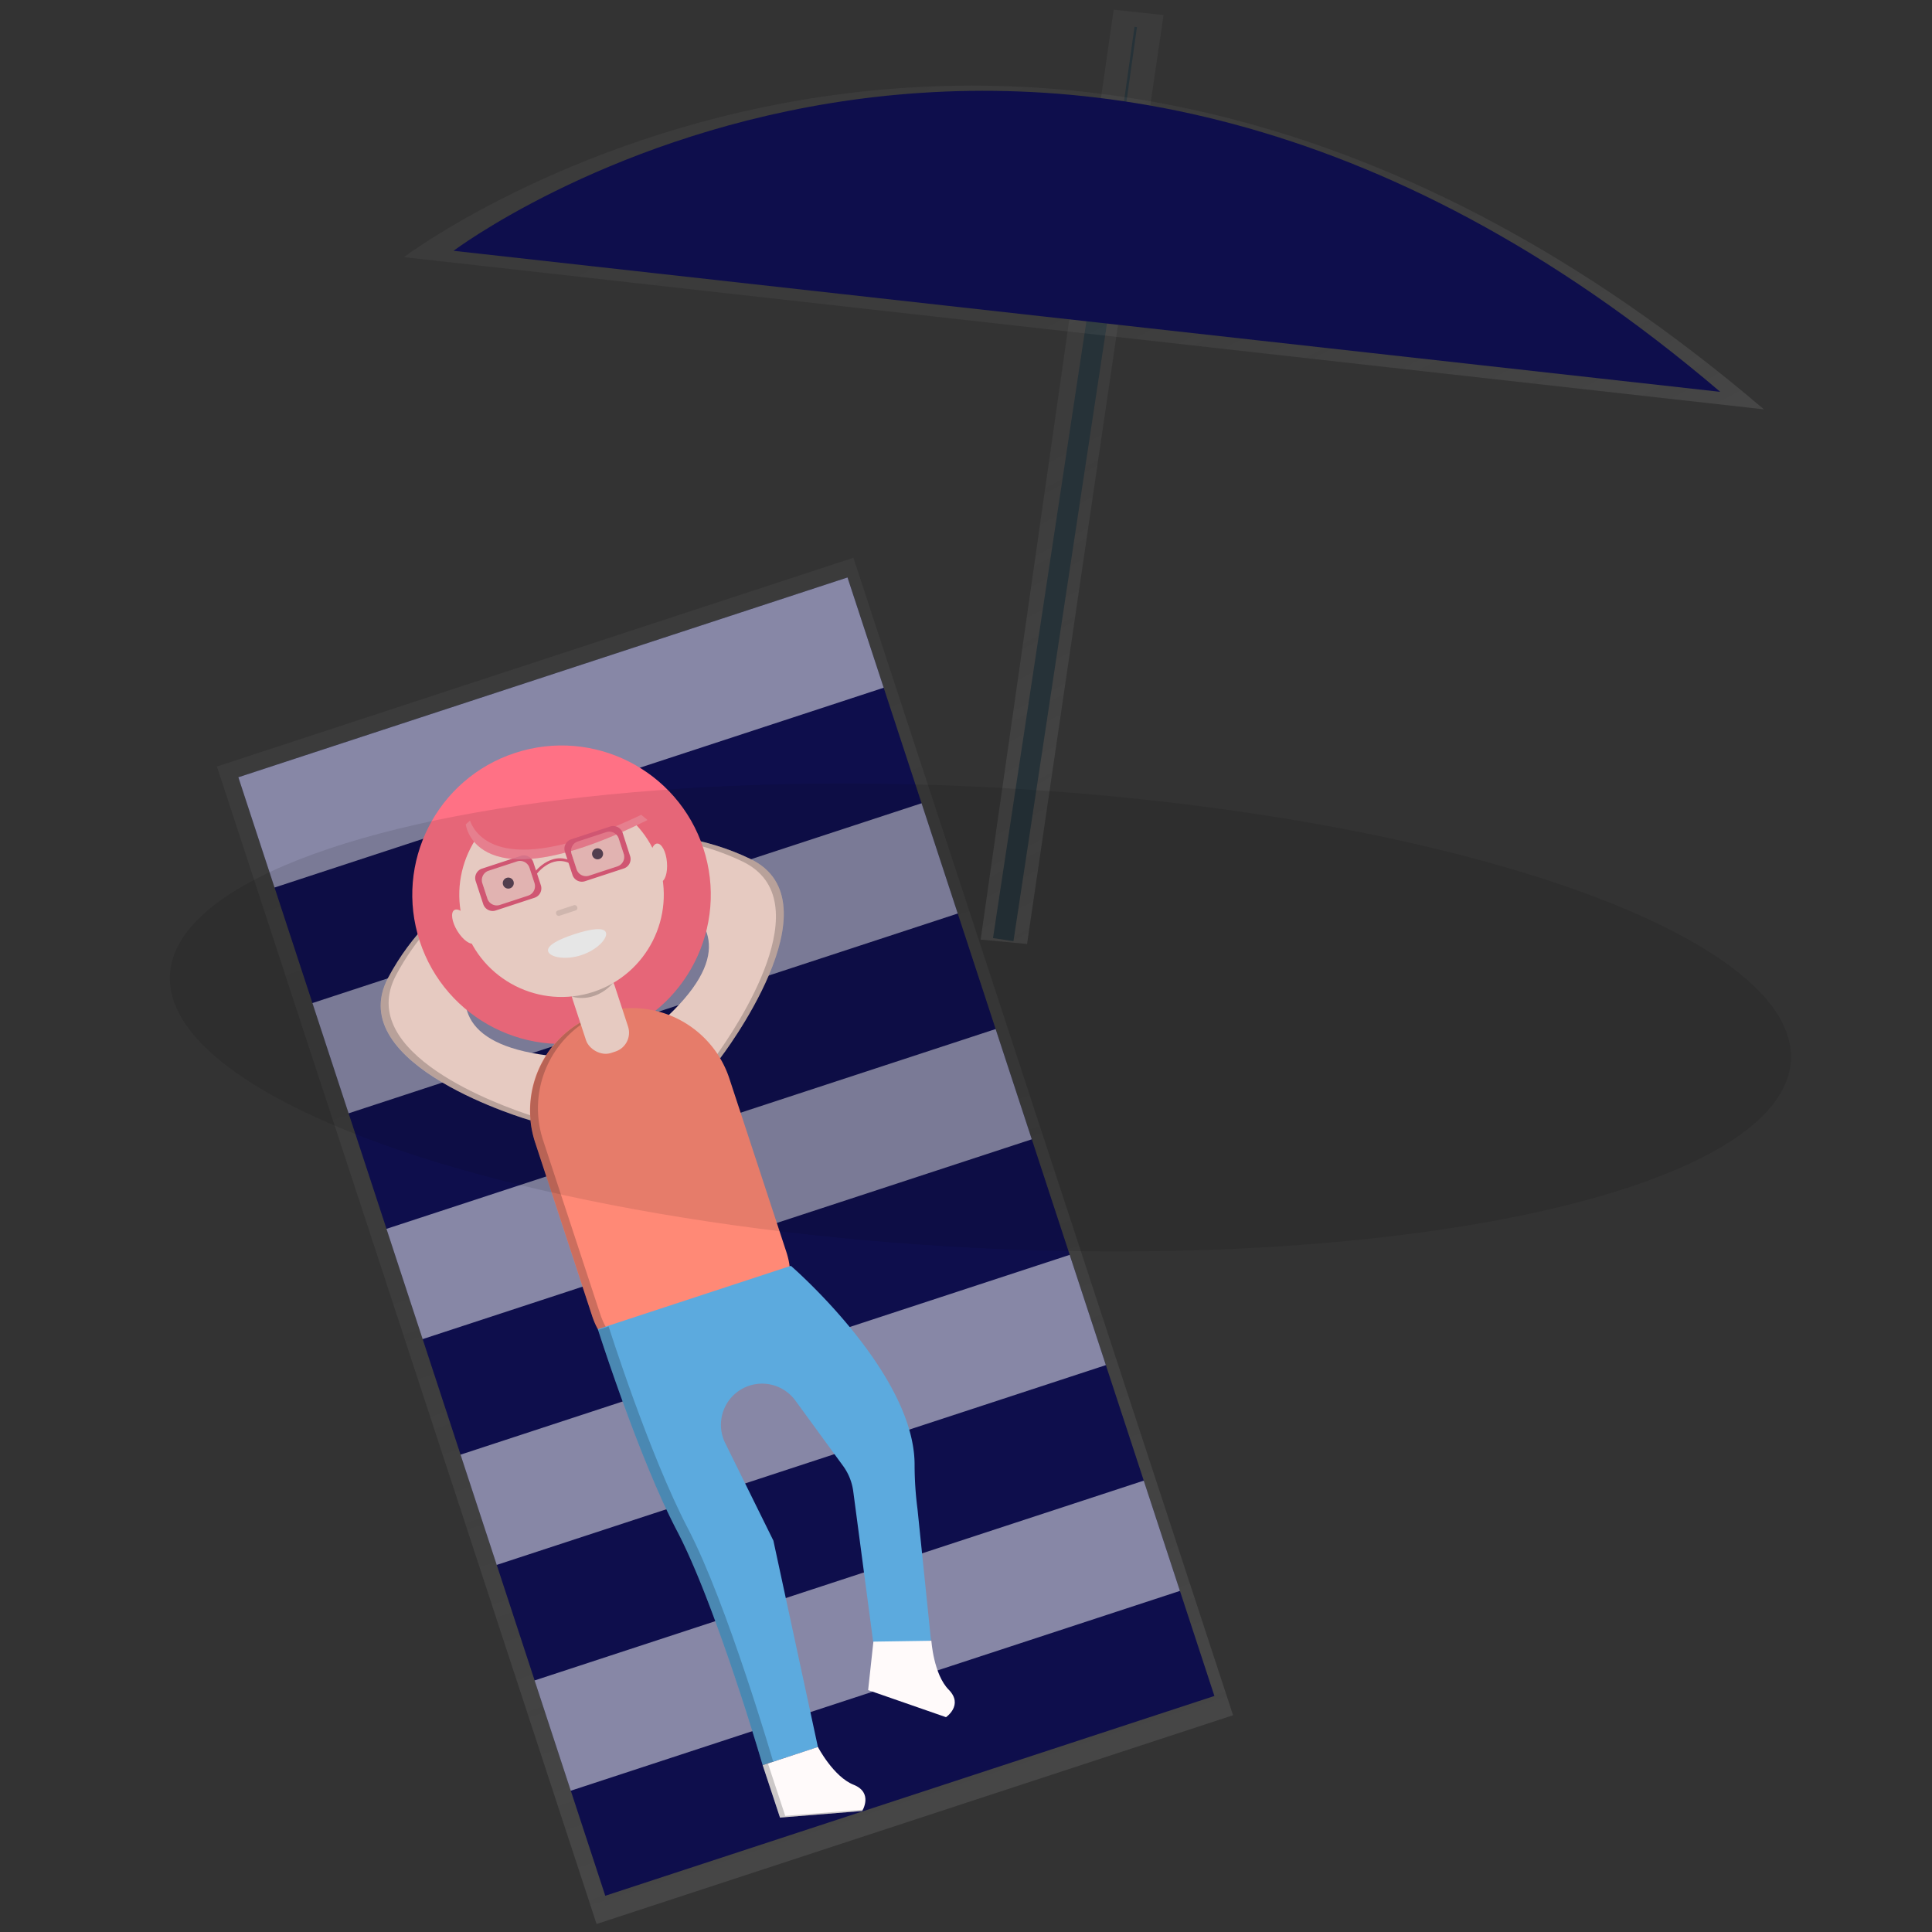 <?xml version="1.0" encoding="UTF-8" standalone="no"?>
<svg
   xmlns:dc="http://purl.org/dc/elements/1.1/"
   xmlns:cc="http://creativecommons.org/ns#"
   xmlns:rdf="http://www.w3.org/1999/02/22-rdf-syntax-ns#"
   xmlns:svg="http://www.w3.org/2000/svg"
   xmlns="http://www.w3.org/2000/svg"
   xmlns:xlink="http://www.w3.org/1999/xlink"
   xmlns:sodipodi="http://sodipodi.sourceforge.net/DTD/sodipodi-0.dtd"
   xmlns:inkscape="http://www.inkscape.org/namespaces/inkscape"
   id="5d5c8886-ac11-4c34-803b-6feca69a11c2"
   data-name="Layer 1"
   width="256"
   height="256"
   viewBox="0 0 256 256"
   version="1.1"
   sodipodi:docname="releaxed.svg"
   inkscape:version="1.0.1 (3bc2e813f5, 2020-09-07)"
   inkscape:export-filename="C:\Users\Emil\Documents\Work\SawayoStuff\relaxed_256.png"
   inkscape:export-xdpi="96"
   inkscape:export-ydpi="96">
  <rect x="0" y="0" width="256" height="256" fill="#333333" stroke="none"/>
  <sodipodi:namedview
     pagecolor="#ffffff"
     bordercolor="#666666"
     borderopacity="1"
     objecttolerance="10"
     gridtolerance="10"
     guidetolerance="10"
     inkscape:pageopacity="0"
     inkscape:pageshadow="2"
     inkscape:window-width="2116"
     inkscape:window-height="1208"
     id="namedview218"
     showgrid="false"
     inkscape:pagecheckerboard="true"
     inkscape:snap-perpendicular="true"
     inkscape:snap-tangential="true"
     inkscape:zoom="3.1125023"
     inkscape:cx="158.42891"
     inkscape:cy="109.65289"
     inkscape:window-x="769"
     inkscape:window-y="245"
     inkscape:window-maximized="0"
     inkscape:current-layer="5d5c8886-ac11-4c34-803b-6feca69a11c2" />
  <defs
     id="defs125">
    <linearGradient
       id="33e7054d-00bd-45f9-a6f1-f82c47d3320a"
       x1="632.2"
       y1="425.85"
       x2="632.2"
       y2="110.31"
       gradientTransform="matrix(0.88,-0.47,0.47,0.88,-319.42,252.77)"
       gradientUnits="userSpaceOnUse">
      <stop
         offset="0"
         stop-color="gray"
         stop-opacity="0.25"
         id="stop116" />
      <stop
         offset="0.54"
         stop-color="gray"
         stop-opacity="0.12"
         id="stop118" />
      <stop
         offset="1"
         stop-color="gray"
         stop-opacity="0.1"
         id="stop120" />
    </linearGradient>
    <linearGradient
       id="b6cfe92d-c41f-4e64-8195-7c698e819d96"
       x1="664.16"
       y1="377.34"
       x2="664.16"
       y2="60.09"
       gradientTransform="matrix(0.289,-0.154,0.154,0.289,-82.221,84.161)"
       xlink:href="#33e7054d-00bd-45f9-a6f1-f82c47d3320a" />
    <linearGradient
       id="b5361056-ea40-4102-ac4c-52b758be124c"
       x1="493.33"
       y1="829.29"
       x2="493.33"
       y2="337.18"
       gradientTransform="rotate(-18.16,90.13,1382.03)"
       xlink:href="#33e7054d-00bd-45f9-a6f1-f82c47d3320a" />
    <linearGradient
       inkscape:collect="always"
       xlink:href="#33e7054d-00bd-45f9-a6f1-f82c47d3320a"
       id="linearGradient224"
       gradientUnits="userSpaceOnUse"
       gradientTransform="matrix(0.88,-0.47,0.47,0.88,-319.42,252.77)"
       x1="632.2"
       y1="425.85"
       x2="632.2"
       y2="110.31" />
  </defs>
  <title
     id="title127">relaxation_1</title>
  <polygon
     points="327.56,375.67 381.28,0 401.45,2.17 346.31,377.42 "
     fill="url(#33e7054d-00bd-45f9-a6f1-f82c47d3320a)"
     id="polygon129"
     style="fill:url(#linearGradient224)"
     transform="matrix(0.328,0,0,0.328,22.501,1.285)" />
  <rect
     x="-103.204"
     y="148.704"
     width="106.22"
     height="2.741"
     transform="rotate(-81.39)"
     fill="#263238"
     id="rect131"
     style="stroke-width:0.328" />
  <line
     x1="148.188"
     y1="19.901"
     x2="150.49"
     y2="3.577"
     fill="none"
     stroke="#263238"
     stroke-miterlimit="10"
     stroke-width="0.328"
     id="line133" />
  <path
     d="M 233.727,54.241 C 136.582,-28.625 53.519,34.074 53.519,34.074 Z"
     fill="url(#b6cfe92d-c41f-4e64-8195-7c698e819d96)"
     id="path135"
     style="fill:url(#b6cfe92d-c41f-4e64-8195-7c698e819d96);stroke-width:0.328" />
  <path
     d="M 227.94,51.92 C 137.49,-25.183 60.099,33.232 60.099,33.232 Z"
     fill="#0e0e4c"
     id="path137"
     style="stroke-width:0.328" />
  <polygon
     points="96.07,540.63 111.92,588.93 127.04,635.03 142.88,683.33 158,729.43 172.4,773.34 429.53,689 415.13,645.09 400.01,598.99 384.17,550.69 369.05,504.59 353.2,456.29 338.08,410.19 322.24,361.9 307.12,315.79 291.28,267.5 276.16,221.4 19.03,305.73 34.15,351.83 49.99,400.13 65.11,446.23 80.95,494.53 "
     fill="url(#b5361056-ea40-4102-ac4c-52b758be124c)"
     id="polygon139"
     style="fill:url(#b5361056-ea40-4102-ac4c-52b758be124c)"
     transform="matrix(0.328,0,0,0.328,22.501,1.285)" />
  <rect
     x="-2.086"
     y="107.704"
     width="84.945"
     height="155.979"
     transform="rotate(-18.16)"
     fill="#0e0e4c"
     id="rect141"
     style="stroke-width:0.328" />
  <rect
     x="-2.088"
     y="107.706"
     width="84.945"
     height="15.377"
     transform="rotate(-18.16)"
     fill="#ffffff"
     opacity="0.5"
     id="rect143"
     style="stroke-width:0.328" />
  <rect
     x="-2.088"
     y="139.193"
     width="84.945"
     height="15.377"
     transform="rotate(-18.16)"
     fill="#ffffff"
     opacity="0.5"
     id="rect145"
     style="stroke-width:0.328" />
  <rect
     x="-2.089"
     y="170.679"
     width="84.945"
     height="15.377"
     transform="rotate(-18.16)"
     fill="#ffffff"
     opacity="0.5"
     id="rect147"
     style="stroke-width:0.328" />
  <rect
     x="-2.089"
     y="202.167"
     width="84.945"
     height="15.377"
     transform="rotate(-18.16)"
     fill="#ffffff"
     opacity="0.5"
     id="rect149"
     style="stroke-width:0.328" />
  <rect
     x="-2.089"
     y="233.654"
     width="84.945"
     height="15.377"
     transform="rotate(-18.16)"
     fill="#ffffff"
     opacity="0.5"
     id="rect151"
     style="stroke-width:0.328" />
  <path
     d="m 95.433,140.212 c 0,0 15.908,-20.655 4.006,-26.396 -11.901,-5.741 -24.304,-2.433 -24.304,-2.433 l 1.256,3.826 c 0,0 30.32,3.157 11.249,20.199 z"
     fill="#ffe0d6"
     id="path153"
     style="stroke-width:0.328" />
  <path
     d="m 70.289,148.457 c 0,0 -25.055,-7.213 -18.862,-18.894 6.193,-11.682 18.157,-16.354 18.157,-16.354 l 1.256,3.826 c 0,0 -22.56,20.501 2.902,22.95 z"
     fill="#ffe0d6"
     id="path155"
     style="stroke-width:0.328" />
  <path
     d="m 52.473,129.222 c 5.108,-9.623 14.127,-14.495 17.131,-15.908 l -0.033,-0.105 c 0,0 -11.947,4.688 -18.14,16.354 -6.193,11.665 18.862,18.894 18.862,18.894 l 0.239,-0.59 c -4.226,-1.364 -23.57,-8.239 -18.058,-18.645 z"
     opacity="0.2"
     id="path157"
     style="stroke-width:0.328" />
  <path
     d="m 98.397,114.16 c -9.816,-4.728 -19.97,-3.311 -23.225,-2.672 l -0.033,-0.105 c 0,0 12.406,-3.298 24.304,2.433 11.898,5.731 -4.006,26.396 -4.006,26.396 l -0.544,-0.328 c 2.603,-3.629 14.121,-20.612 3.505,-25.724 z"
     opacity="0.2"
     id="path159"
     style="stroke-width:0.328" />
  <circle
     cx="33.75"
     cy="135.841"
     transform="rotate(-18.16)"
     fill="#ff7185"
     id="circle161"
     r="19.773"
     style="stroke-width:0.328" />
  <path
     d="m 93.236,175.965 v 0 c -7.082,2.321 -12.505,5.387 -14.8,-1.679 l -7.541,-22.95 a 13.586,13.586 0 0 1 8.649,-17.095 v 0 a 13.586,13.586 0 0 1 17.095,8.649 l 7.541,22.95 c 2.311,7.065 -3.865,7.79 -10.944,10.124 z"
     fill="#ff8976"
     id="path163"
     style="stroke-width:0.328" />
  <g
     opacity="0.2"
     id="g169"
     transform="matrix(0.328,0,0,0.328,22.501,1.285)">
    <path
       d="m 491.32,595.07 v 0 l -1.59,0.53 c 5.33,-1.7 10.45,-3.15 15,-4.7 -4.18,1.33 -8.73,2.64 -13.41,4.17 z"
       transform="translate(-272.39,-63.33)"
       id="path165" />
    <path
       d="m 446.14,589.91 -23,-70 A 41.44,41.44 0 0 1 448,468.3 c -0.54,0.15 -1.07,0.31 -1.61,0.48 v 0 A 41.44,41.44 0 0 0 420,520.92 l 23,70 c 5.55,16.91 16.87,14.84 31.9,9.75 -13.48,4.33 -23.61,4.94 -28.76,-10.76 z"
       transform="translate(-272.39,-63.33)"
       id="path167" />
  </g>
  <path
     d="m 104.796,167.729 c 0,0 16.301,14.072 16.393,26.261 a 45.343,45.343 0 0 0 0.384,5.964 l 1.787,17.376 -7.419,2.049 -2.882,-21.776 a 7.341,7.341 0 0 0 -1.354,-3.37 l -6.318,-8.655 a 5.456,5.456 0 0 0 -6.105,-1.967 v 0 a 5.456,5.456 0 0 0 -3.19,7.6 l 6.387,12.931 5.901,27.353 -7.321,2.4 c 0,0 -6.151,-21.104 -11.314,-30.969 C 84.581,193.059 79.223,176.125 79.223,176.125 Z"
     fill="#5caade"
     id="path171"
     style="stroke-width:0.328" />
  <rect
     x="30.822"
     y="146.826"
     width="5.859"
     height="10.983"
     rx="2.623"
     ry="2.623"
     transform="rotate(-18.16)"
     fill="#ffe0d6"
     id="rect173"
     style="stroke-width:0.328" />
  <path
     d="m 75.745,132.042 c 0,0 2.882,1.069 5.495,-1.784"
     opacity="0.2"
     id="path175"
     style="stroke-width:0.328" />
  <circle
     cx="33.75"
     cy="135.841"
     transform="rotate(-18.16)"
     fill="#ffe0d6"
     id="circle177"
     r="13.547"
     style="stroke-width:0.328" />
  <path
     d="m 61.716,109.236 c 0,0 1.223,10.773 24.088,-0.58 l -8.419,-6.885 -8.226,0.77 z"
     fill="#ff7185"
     id="path179"
     style="stroke-width:0.328" />
  <path
     d="m 80.289,123.566 c 0.252,0.767 -1.144,2.295 -3.256,2.993 -2.111,0.698 -4.144,0.285 -4.397,-0.485 -0.252,-0.77 1.37,-1.607 3.485,-2.295 2.115,-0.689 3.915,-0.967 4.167,-0.213 z"
     fill="#ffffff"
     id="path181"
     style="stroke-width:0.328" />
  <rect
     x="32.285"
     y="137.673"
     width="2.928"
     height="0.731"
     rx="0.328"
     ry="0.328"
     transform="rotate(-18.16)"
     opacity="0.1"
     id="rect183"
     style="stroke-width:0.328" />
  <circle
     cx="27.525"
     cy="132.178"
     transform="rotate(-18.16)"
     fill="#383f4d"
     id="circle185"
     r="0.731"
     style="stroke-width:0.328" />
  <circle
     cx="39.976"
     cy="132.179"
     transform="rotate(-18.16)"
     fill="#383f4d"
     id="circle187"
     r="0.731"
     style="stroke-width:0.328" />
  <path
     d="m 63.027,116.737 1.007,3.072 a 1.311,1.311 0 0 0 1.639,0.839 l 5.16,-1.692 a 1.311,1.311 0 0 0 0.839,-1.639 l -1.007,-3.072 a 1.311,1.311 0 0 0 -1.639,-0.839 l -5.16,1.692 a 1.311,1.311 0 0 0 -0.839,1.639 z m 6.964,1.941 -3.77,1.236 a 1.311,1.311 0 0 1 -1.639,-0.839 L 63.906,117.013 a 1.311,1.311 0 0 1 0.839,-1.639 l 3.77,-1.236 a 1.311,1.311 0 0 1 1.639,0.839 l 0.675,2.062 a 1.311,1.311 0 0 1 -0.846,1.639 z"
     fill="#e75f7e"
     id="path189"
     style="stroke-width:0.328" />
  <rect
     x="24.23"
     y="129.615"
     width="6.59"
     height="5.124"
     rx="1.174"
     ry="1.174"
     transform="rotate(-18.16)"
     fill="#e75f7e"
     opacity="0.2"
     id="rect191"
     style="stroke-width:0.328" />
  <path
     d="m 70.988,115.973 -0.328,-0.19 c 0.02,-0.029 2.22,-3.128 5.111,-1.666 l -0.164,0.328 c -2.58,-1.311 -4.551,1.416 -4.62,1.528 z"
     fill="#e75f7e"
     id="path193"
     style="stroke-width:0.328" />
  <ellipse
     cx="77.047"
     cy="121.462"
     rx="1.098"
     ry="2.564"
     transform="rotate(-4.97)"
     fill="#ffe0d6"
     id="ellipse195"
     style="stroke-width:0.328" />
  <ellipse
     cx="-11.327"
     cy="136.867"
     rx="1.098"
     ry="2.564"
     transform="rotate(-31.35)"
     fill="#ffe0d6"
     id="ellipse197"
     style="stroke-width:0.328" />
  <path
     d="m 62.273,108.734 -0.557,0.502 c 0,0 1.223,10.773 24.088,-0.58 l -0.843,-0.689 c -17.963,8.593 -21.871,2.967 -22.688,0.767 z"
     fill="#ffffff"
     opacity="0.2"
     id="path199"
     style="stroke-width:0.328" />
  <path
     d="m 74.85,112.859 1.007,3.072 a 1.311,1.311 0 0 0 1.639,0.839 l 5.16,-1.692 a 1.311,1.311 0 0 0 0.839,-1.639 l -0.993,-3.085 a 1.311,1.311 0 0 0 -1.639,-0.839 l -5.16,1.692 a 1.311,1.311 0 0 0 -0.852,1.652 z m 6.964,1.941 -3.77,1.236 a 1.311,1.311 0 0 1 -1.639,-0.839 l -0.675,-2.062 a 1.311,1.311 0 0 1 0.839,-1.639 l 3.77,-1.236 a 1.311,1.311 0 0 1 1.639,0.839 l 0.675,2.062 a 1.311,1.311 0 0 1 -0.843,1.639 z"
     fill="#e75f7e"
     id="path201"
     style="stroke-width:0.328" />
  <rect
     x="36.681"
     y="129.615"
     width="6.59"
     height="5.124"
     rx="1.174"
     ry="1.174"
     transform="rotate(-18.16)"
     fill="#e75f7e"
     opacity="0.2"
     id="rect203"
     style="stroke-width:0.328" />
  <g
     opacity="0.2"
     id="g207"
     transform="matrix(0.328,0,0,0.328,22.501,1.285)">
    <path
       d="M 481.75,677 C 466,646.91 449.66,595.26 449.66,595.26 l -4.24,1.39 c 0,0 16.34,51.64 32.09,81.74 15.75,30.1 34.49,94.42 34.49,94.42 l 4.24,-1.39 c 0,0 -18.75,-64.37 -34.49,-94.42 z"
       transform="translate(-272.39,-63.33)"
       id="path205" />
  </g>
  <path
     d="m 101.059,233.894 2.295,6.947 10.888,-0.875 c 0,0 1.518,-2.423 -1.141,-3.479 -2.659,-1.056 -4.724,-5.003 -4.724,-5.003 z"
     fill="#fffafa"
     id="path209"
     style="stroke-width:0.328" />
  <path
     d="m 115.73,217.524 -0.698,6.423 10.318,3.587 c 0,0 2.364,-1.607 0.357,-3.643 -2.006,-2.036 -2.295,-6.482 -2.295,-6.482 z"
     fill="#fffafa"
     id="path211"
     style="stroke-width:0.328" />
  <path
     d="m 101.757,233.668 -0.695,0.23 2.292,6.944 10.888,-0.875 c 0,0 0.043,-0.066 0.098,-0.18 l -10.291,0.826 z"
     opacity="0.2"
     id="path213"
     style="stroke-width:0.328" />
  <ellipse
     cx="-127.793"
     cy="136.835"
     rx="30.52"
     ry="107.544"
     transform="rotate(-86.98)"
     opacity="0.1"
     id="ellipse215"
     style="stroke-width:0.328" />
</svg>
